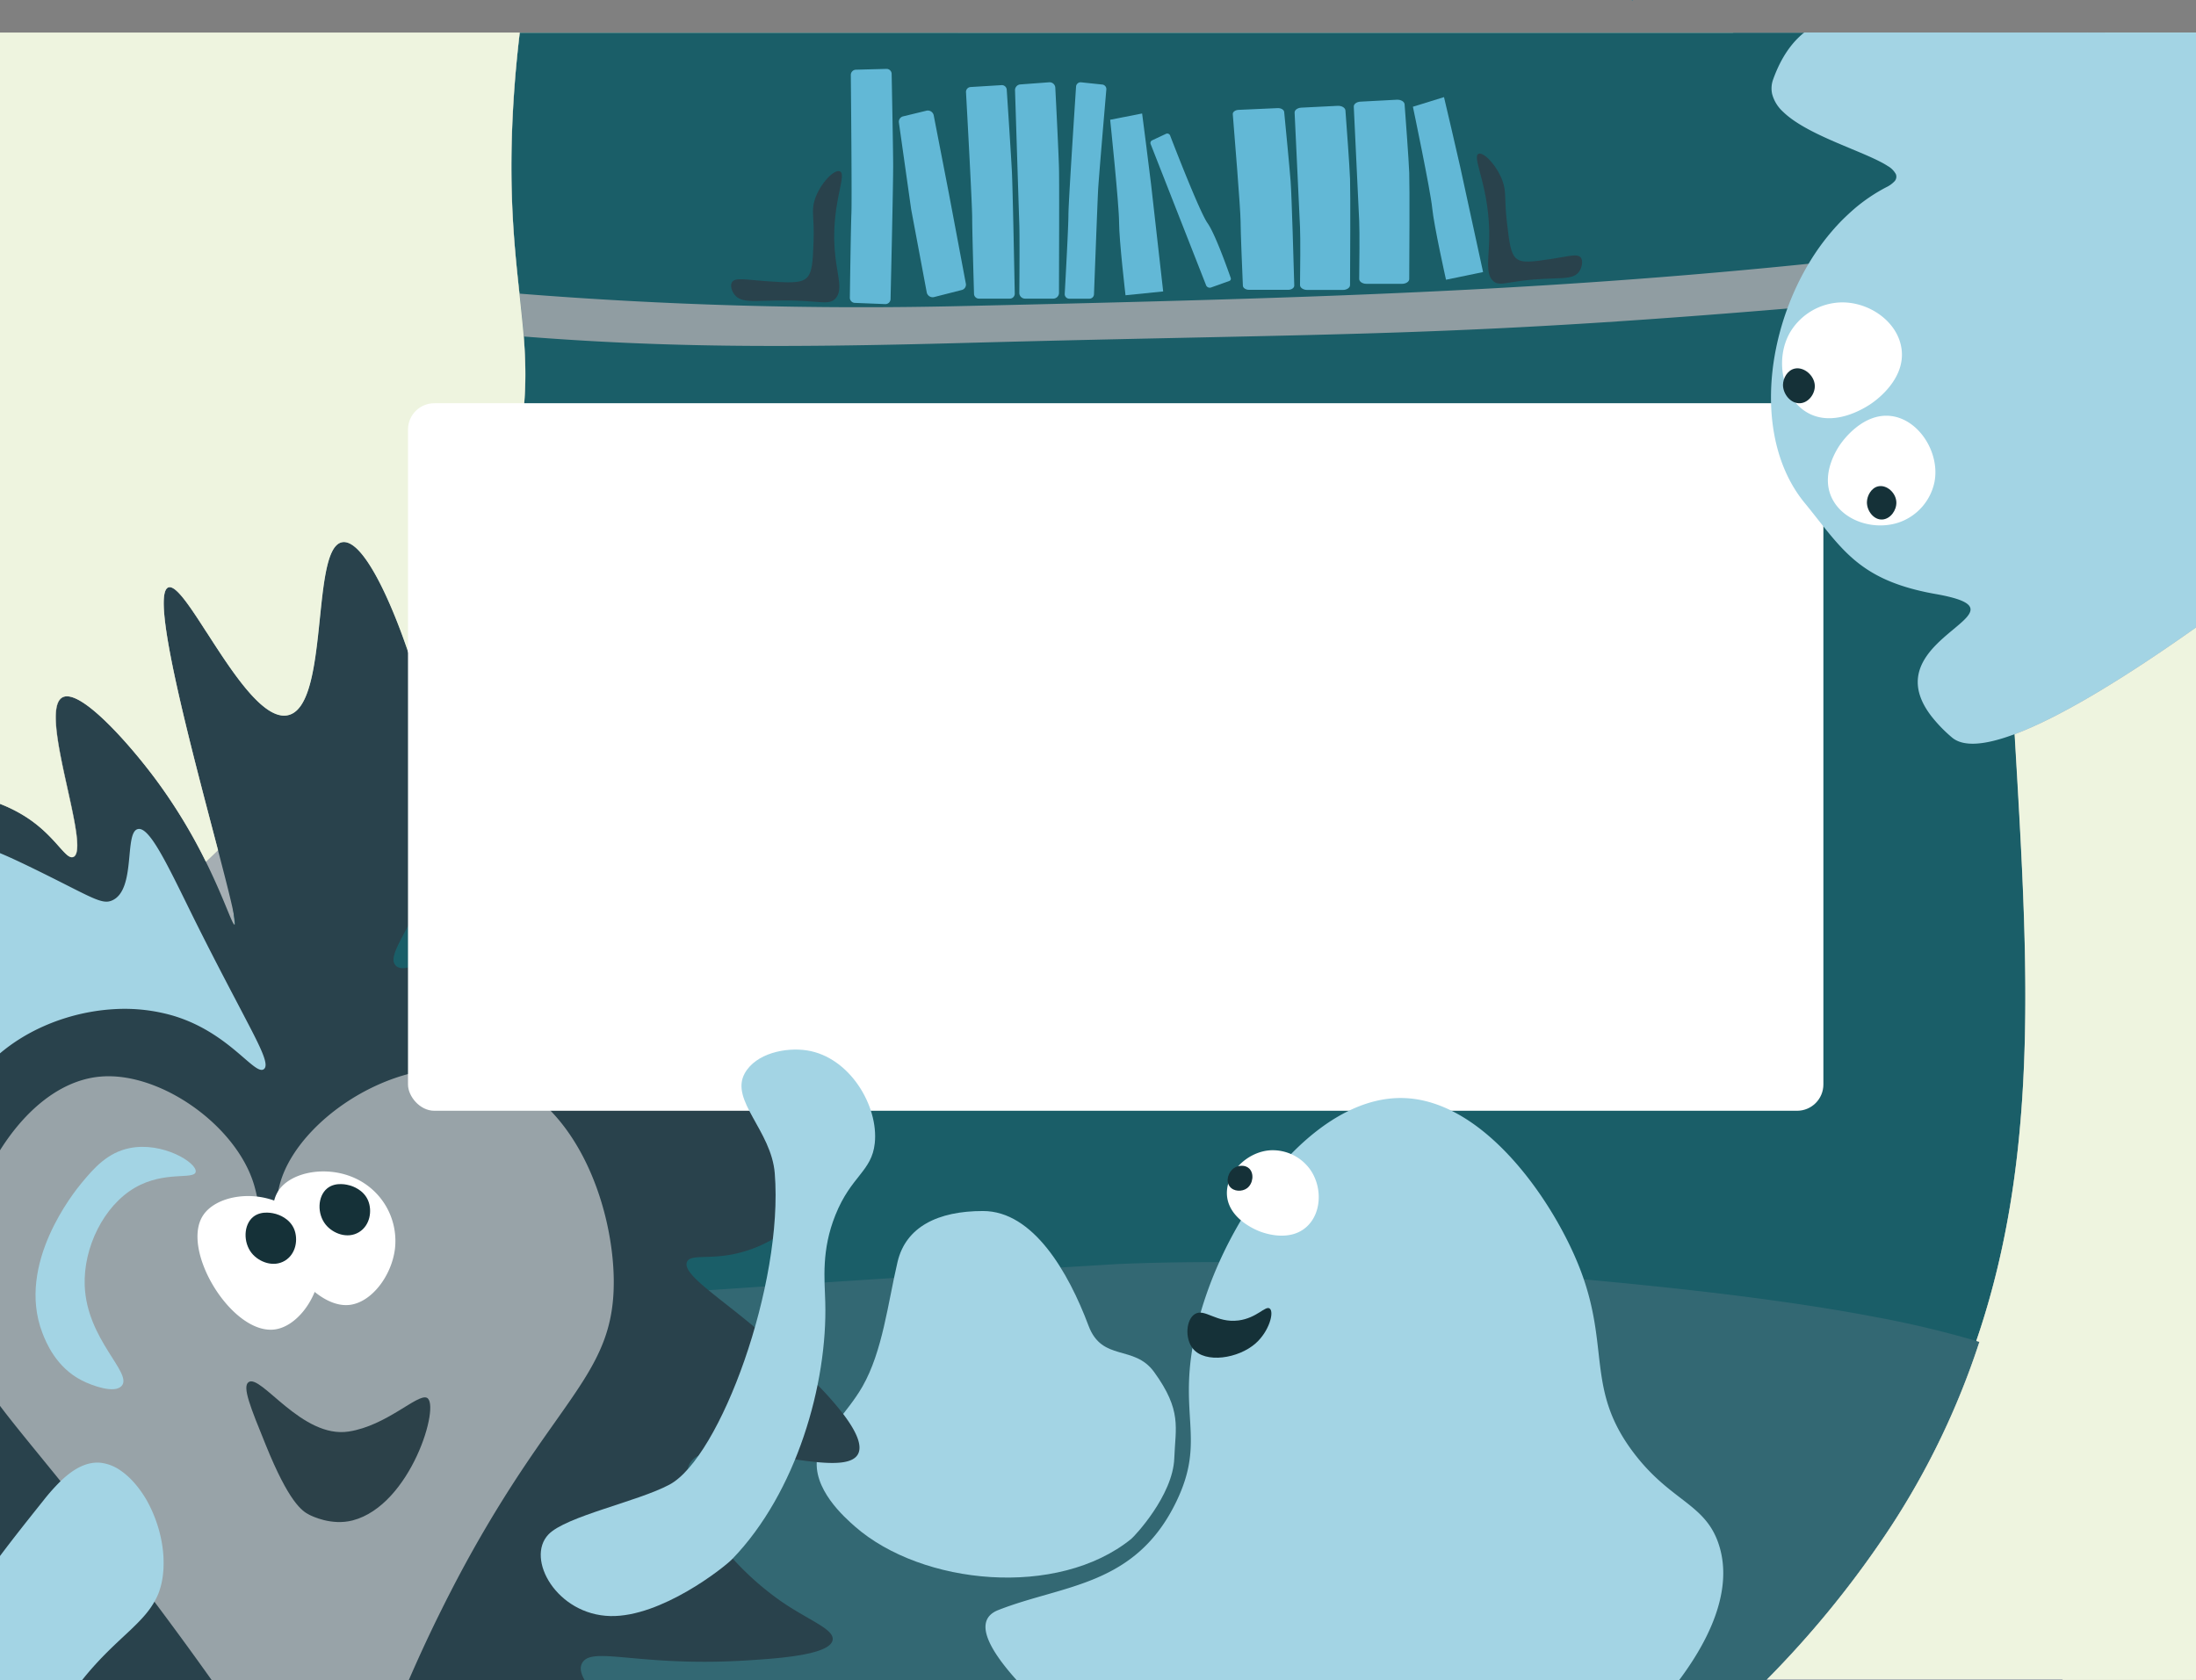 <svg xmlns="http://www.w3.org/2000/svg" viewBox="0 0 1024 783.74"><rect x="0" y="0" width="1024" height="783.74" fill="#808080" stroke="none"/><defs><style>.cls-1{fill:#337d8e;}.cls-2{fill:#eef4df;}.cls-3{fill:#a5aeb3;}.cls-4{fill:#1a5e68;}.cls-5{fill:#909da2;}.cls-6{fill:#336873;}.cls-7{fill:#a3d4e4;}.cls-8{fill:#153138;}.cls-9{fill:#29424c;}.cls-10{fill:#98a3a8;}.cls-11{fill:#fff;}.cls-12{fill:#2c4149;}.cls-13{fill:none;}.cls-14{fill:#62b8d6;}</style></defs><g id="Layer_2" data-name="Layer 2"><g id="Layer_1-2" data-name="Layer 1"><path class="cls-1" d="M761.48,0l-.36.32L760.85,0Z"/><path class="cls-2" d="M1024,15.18V292.63c-31.66,22.45-62.42,41.51-84.59,49.8q.2,3.3.38,6.45c.56,9.54,1.12,19,1.63,28.31h0C946.3,465,948.1,544,923.34,620.05q-.87,2.69-1.79,5.35l1.46.45a363.11,363.11,0,0,1-41.33,86.2,462,462,0,0,1-57.61,71.13H1024v.56H0V374.93a67.72,67.72,0,0,1,12.24,6.15c13.84,8.91,18.39,20.08,22,18.61,1.74-.72,2.1-3.93,1.66-8.64-1.71-18.1-15.24-58.42-7.46-65.27a3.68,3.68,0,0,1,.73-.51c8.14-4.4,31.08,21.43,44,38.9A250.53,250.53,0,0,1,96,401.92l5.65-5.39C89.83,351.26,69.8,277.43,78.46,274c3.39-1.34,9.86,8.48,17.64,20.55h0c11.84,18.36,26.73,41.9,38.37,39,9-2.21,11.85-19.16,13.83-36.95,2.29-20.61,3.37-42.36,11.31-43.7,9.42-1.56,22.48,26.4,31.49,53.59,25.46-29.86,42.52-59,50.22-96.69,4.14-20.29,4.19-36.3,2.9-52.83-.51-6.49-1.22-13.07-2-20-2.68-24.88-5.86-54.54-1.86-102.34.58-6.9,1.24-13.36,2-19.43Z"/><path class="cls-3" d="M331.47,783.74H62.66c0-.19,0-.37-.07-.56-.82-6.8-1.51-14.24-2.14-22.55-.7-9.3-1.34-19.69-2-31.48-.69-12.66-1.39-26.94-2.22-43.23-.58-11.64-1.23-24.31-2-38.15q-.23-4-.45-8c-.08-1.49-.17-3-.25-4.51-1.17-21-2.47-44.27-3.94-68.76-.5-8.23-1-16.61-1.55-25.08-.81-12.86-1.68-25.94-2.59-39.1C44.78,492.15,44,482,43.27,471.82q-.75-9.85-1.53-19.66c-1-12-2-23.84-3.06-35.53q-1.18-13-2.47-25.61c-1.39-13.77-2.88-27.14-4.45-39.93q-1.62-13.15-3.34-25.31a3.68,3.68,0,0,1,.73-.51c8.14-4.4,31.08,21.43,44,38.9A250.53,250.53,0,0,1,96,401.92l5.65-5.39C89.83,351.26,69.8,277.43,78.46,274c3.39-1.34,9.86,8.48,17.64,20.55h0c11.84,18.36,26.73,41.9,38.37,39,9-2.21,11.85-19.16,13.83-36.95,1.17,12.83,2.46,26.76,3.86,42,.26,2.8.51,5.56.77,8.28,6.8,72.5,12.8,119.38,21.33,159.93,4.38,20.83,9.43,40,15.6,60.09v0c.13.43.27.87.4,1.31s.27.87.41,1.31c4.07,13.11,8.62,26.68,13.79,41.41,3,8.49,6.15,17.38,9.56,26.79a268.15,268.15,0,0,0,26.19,52.66q7.83,12.27,17,24A329.85,329.85,0,0,0,293.05,753q12.48,11.51,26.24,21.9,5.59,4.23,11.38,8.25Z"/><path class="cls-3" d="M978.4,54.37c-1.78,11.08-8.93,51.4-43.15,80.48q-2.46,2.09-4.89,3.92c-.41.31-.82.62-1.23.91q-1.82,1.35-3.63,2.56l-1.6,1c-.53.34-1.07.68-1.6,1s-1.07.66-1.6,1-1.06.62-1.59.92-1.05.59-1.58.87l-1.58.83c-.53.27-1.05.54-1.58.79l-1.57.76c-1,.48-2.08,1-3.12,1.39-.32.15-.64.28-1,.41l-.34.13c-2.15.89-4.29,1.67-6.42,2.37l-1,.32-1.58.49c-3.72,1.14-7.39,2-11,2.82l-1.48.31-1.47.3c-4.55.9-9,1.62-13.42,2.36q-2.67-9.08-5.7-18.34-2-6-4.08-12c3.44-4.41,1.79-13.82-3.59-26.88-.67-1.64-1.41-3.34-2.2-5.1-2.64-5.84-5.89-12.3-9.68-19.26-4.45-8.2-9.63-17.11-15.37-26.55l0,0q-2.46-4.07-5.06-8.24C820.62,34.71,814.45,25.1,808,15.18H973.38c.1.36.2.72.29,1.07.33,1.23.64,2.45.93,3.65.19.78.37,1.55.54,2.32.12.53.24,1.06.35,1.58q.27,1.26.51,2.49c.09.44.17.87.25,1.3.17.87.32,1.72.46,2.55s.28,1.66.41,2.47q.09.62.18,1.2c.06.4.12.78.17,1.17a.09.09,0,0,0,0,.05c.09.65.17,1.29.25,1.92.13,1,.24,2,.34,3,0,.35.07.7.11,1s.07.85.11,1.26c0,.08,0,.16,0,.24,0,.33.05.65.07,1s0,.63.07.93,0,.6,0,.9c0,.63.07,1.23.09,1.81,0,.77,0,1.5,0,2.18A32.32,32.32,0,0,1,978.4,54.37Z"/><path class="cls-3" d="M961.9,783.18c-.12.19-.26.37-.39.56H723.79l.84-.56a449.93,449.93,0,0,0,76.58-63.71,409.42,409.42,0,0,0,48.09-60.06A327.76,327.76,0,0,0,874,614.14c33.73-75.43,33.36-153.32,28.74-240.77,1.85.33,3.72.63,5.6.92q1.23.19,2.46.36l1.26.18c1.57.22,3.15.42,4.75.61h.11l2.9.32c1.94.21,3.89.39,5.86.56l2.37.18c2.28.17,4.58.32,6.89.43l2.7.13c1.24.05,2.5.1,3.76.12h0C946.3,465,948.1,544,923.34,620.05q-.87,2.69-1.79,5.35l1.46.45a363.11,363.11,0,0,1-41.33,86.2,462,462,0,0,1-57.61,71.13Z"/><path class="cls-3" d="M1024,292.63c-31.66,22.45-62.42,41.51-84.59,49.8q.2,3.3.38,6.45c.56,9.54,1.12,19,1.63,28.31-1.26,0-2.52-.07-3.76-.12l-2.7-.13c-2.31-.11-4.61-.26-6.89-.43l-2.37-.18c-2-.17-3.92-.35-5.86-.56l-2.9-.32h-.11c-1.6-.19-3.18-.39-4.75-.61l-1.26-.18q-1.23-.16-2.46-.36c-1.88-.29-3.75-.59-5.6-.92-.57-10.81-1.25-21.81-1.87-32.95q-.18-3.15-.38-6.47c-.52-8.56-1.14-17.95-2-28.09-.79-9.44-1.77-19.53-3-30.21-1.29-10.88-2.89-22.37-4.89-34.4-2.49-15-5.61-30.79-9.57-47.29q-1.26-5.25-2.62-10.59Q875.49,172,872,160.31c4.39-.74,8.87-1.46,13.42-2.36l1.47-.3,1.48-.31c3.63-.77,7.3-1.68,11-2.82L901,154l1-.32c2.13-.7,4.27-1.48,6.42-2.37l.34-.14,1-.4c1-.44,2.08-.91,3.12-1.39l1.57-.76c.53-.25,1-.52,1.58-.79l1.58-.83c.53-.28,1.05-.57,1.58-.87s1.06-.6,1.59-.92,1.07-.62,1.6-1,1.07-.66,1.6-1l1.6-1q1.82-1.22,3.63-2.56c.41-.29.82-.6,1.23-.91q2.43-1.83,4.89-3.92c34.22-29.08,41.37-69.4,43.15-80.48a32.32,32.32,0,0,0,.24-5.1c0-.68,0-1.41,0-2.18,0-.58-.05-1.18-.09-1.81,0-.3,0-.6,0-.9s0-.61-.07-.93,0-.63-.07-1c0-.08,0-.16,0-.24,0-.41-.07-.83-.11-1.26s-.07-.69-.11-1c-.1-1-.21-2-.34-3-.08-.63-.16-1.27-.25-1.92a.09.09,0,0,1,0-.05c-.05-.39-.11-.77-.17-1.17s-.12-.79-.18-1.2c-.13-.81-.26-1.63-.41-2.47s-.29-1.68-.46-2.55c-.08-.43-.16-.86-.25-1.3q-.24-1.23-.51-2.49c-.11-.52-.23-1.05-.35-1.58-.17-.77-.35-1.54-.54-2.32-.29-1.2-.6-2.42-.93-3.65-.09-.36-.19-.71-.28-1.07h7.86q6.19,10,12.3,20.27c5.2,8.79,10.2,17.67,14.92,26.65q8.32,15.75,15.53,31.58Z"/><path class="cls-4" d="M923.34,620.05q-.87,2.69-1.79,5.35A363.1,363.1,0,0,1,882,706.25a465.49,465.49,0,0,1-63.4,76.93l-.57.56H231.93l-.49-.56A350,350,0,0,1,206,750.57a312.45,312.45,0,0,1-27.74-49h0q-2.13-4.74-4.08-9.53a11.54,11.54,0,0,1-.54-1.21c-1.18-2.91-2.32-5.82-3.39-8.78-1.55-4.23-3-8.4-4.48-12.46-.28-.77-.56-1.54-.83-2.31-1-2.65-1.87-5.24-2.75-7.79-5.58-15.59-10.5-30-15-43.76-.36-1.13-.72-2.24-1.08-3.36-.24-.77-.48-1.54-.72-2.25l-.91-3c-1-3.12-1.91-6.23-2.87-9.27l0-.17q-2.25-7.54-4.33-15c-1.31-4.69-2.57-9.35-3.78-14h0q-.91-3.47-1.77-7-.83-3.3-1.61-6.65c0-.19-.1-.38-.14-.58-.1-.4-.2-.81-.29-1.21-1.76-7.37-3.41-14.9-4.95-22.65-1.41-6.83-2.76-13.81-4-21-.73-3.95-1.43-8-2.1-12.09-.24-1.45-.47-2.9-.7-4.36q-1.29-7.95-2.52-16.35c-2-14-4-29.08-5.88-45.54,0-.29-.07-.58-.1-.87-.19-1.63-.38-3.27-.56-4.93a0,0,0,0,1,0,0q-.67-6-1.37-12.22-1-9.74-2.12-20.14c-1.45-14.35-2.94-29.7-4.46-46.22-1.76-19.16-3.36-36.47-4.8-52.26,11.84,18.36,26.73,41.9,38.37,39,9-2.21,11.85-19.16,13.83-36.95,2.29-20.61,3.37-42.36,11.31-43.7,9.42-1.56,22.48,26.4,31.49,53.59,25.46-29.86,42.52-59,50.22-96.69,4.14-20.29,4.19-36.3,2.9-52.83-.51-6.49-1.22-13.07-2-20-2.68-24.88-5.86-54.54-1.86-102.34.58-6.9,1.24-13.36,2-19.43H854c1.94,3.7,3.81,7.4,5.68,11.06,7.33,14.58,14,29,20,43.16,1.68,3.92,3.31,7.8,4.87,11.67q1.82,4.43,3.52,8.85c8.17,21,15,41.51,20.72,61.28h0c22.66,78.34,27.95,145.53,30.69,191.22q.2,3.3.38,6.45c.56,9.54,1.12,19,1.63,28.31h0C946.3,465,948.1,544,923.34,620.05Z"/><path class="cls-5" d="M887.66,139.69q-15.55.93-31.29,2.26c-181,15.73-226.36,13.14-406.58,18-87.13,2.36-141.75,2-205.57-3-.51-6.49-1.22-13.07-2-20a2006.51,2006.51,0,0,0,205,5.83c170.66-3.86,286.59-7.16,430.8-23.49.4-.06.81-.06,1.21-.12C882.25,126.08,885,132.88,887.66,139.69Z"/><path class="cls-6" d="M923,625.85a363.11,363.11,0,0,1-41.33,86.2,462,462,0,0,1-57.61,71.13l-.55.56H226.59l-.47-.56a344.41,344.41,0,0,1-21.94-29,310.59,310.59,0,0,1-28.06-50.94c-.78-1.82-1.55-3.64-2.29-5.47-.23-.39-.35-.83-.53-1.21-1.19-2.91-2.32-5.82-3.39-8.78-1.56-4.23-3-8.4-4.48-12.46-1-2.62-1.87-5.17-2.75-7.68l-.84-2.42c-6-16.86-11.29-32.34-16-47.12-.24-.77-.48-1.54-.72-2.25l2.13-.19q7.53-.66,15.34-1.31l.72-.06h0Q183,612.66,204.47,611c25.18-2,52.29-4,81.49-6.11q21.45-1.53,44.44-3.12l26.36-1.79,27.68-1.82q15.88-1.05,32.46-2.11,37.07-2.38,77.61-4.87l24-1.46s17.78-1.08,50.06-1.08c38.17,0,96.63,1.5,170,8.07q18.18,1.64,37.54,3.69c41,4.35,72.93,9,97.92,13.78a467.46,467.46,0,0,1,47.53,11.26Z"/><path class="cls-7" d="M381.12,679.51c1.74-10,13.88-20.28,21.05-32.83,9.39-16.42,11.85-38.85,16.35-58.08,3.84-16.37,18.81-23.8,39.88-23.77,23.42,0,39.86,28.61,49.18,53.49,6.35,16.95,21.23,8.68,30.59,21.6,13.09,18.08,9.93,25.82,9.4,40.25-.64,17.34-18.54,36.35-20.06,37.58C493.29,745.5,430,739.4,398.69,712,393.85,707.73,378.52,694.3,381.12,679.51Z"/><path class="cls-8" d="M130.38,665.05a8.27,8.27,0,0,1,5.32,4.42c1.27,3,.58,7.31-2.66,9.28s-7.65.41-9.75-2.21c-2.54-3.15-2.41-8.28.44-10.6C126.25,663.89,129.81,664.89,130.38,665.05Z"/><path class="cls-9" d="M403.73,506.32c2,2.87,2.5,6.58,2,10.65-1.81,13.41-14.54,30.7-17.43,34.64-3.78,5.12-13.14,17.83-27.85,26.28A60.61,60.61,0,0,1,341.77,585c-12,2.37-19.92-.09-21.43,3.59-1.23,3,3,7.39,10.06,13.19,5.8,4.8,13.51,10.56,21.61,17.36l.51.43c4.39,3.71,17.33,14.62,28.7,26.33a152.64,152.64,0,0,1,12,13.65c5.66,7.47,8.95,14.21,7,18.39-2.09,4.45-9.64,4.93-19.31,4-3.18-.3-6.59-.75-10.12-1.27-16.64-2.44-35.78-6.25-44.93-1.81h0a9.24,9.24,0,0,0-4.26,3.84,9.54,9.54,0,0,0-1,2.82c-1.85,9.46,7.28,26.23,21.1,41.45A134.25,134.25,0,0,0,364.43,747c12.9,8.87,24.62,12.84,23.83,17.87-1.14,6.94-24.84,8.6-39.33,9.52-11.25.73-21.09.79-29.64.54-30-.87-44.19-5.63-47.8.66-1.2,2.1-.75,4.6.87,7.59l.31.56H0V775.4c11.26-16.35,20.93-25.8,17.3-30.7-2.26-3.08-7.94-1.92-17.3.81V374.93a67.72,67.72,0,0,1,12.24,6.15c13.84,8.91,18.39,20.08,22,18.61,1.74-.72,2.1-3.93,1.66-8.64-1.71-18.1-15.24-58.42-7.46-65.27a3.68,3.68,0,0,1,.73-.51c8.14-4.4,31.08,21.43,44,38.9A250.53,250.53,0,0,1,96,401.92c8.66,17.51,12.36,29.65,13.4,29.33a.16.16,0,0,0,.08-.06c.3-.38,0-2.43-.66-5.8a0,0,0,0,1,0,0c-1.25-6.06-3.9-16.36-7.16-28.83C89.83,351.26,69.8,277.43,78.46,274c3.39-1.34,9.86,8.48,17.64,20.55h0c11.84,18.36,26.73,41.9,38.37,39,9-2.21,11.85-19.16,13.83-36.95,2.29-20.61,3.37-42.36,11.31-43.7,9.42-1.56,22.48,26.4,31.49,53.59,2.56,7.73,4.79,15.4,6.52,22.31,6.23,25,11.82,47.28,4.76,73.87-7.12,26.86-23,42.21-17.87,47.65,4.58,4.88,19-5.9,41.7-11.91,26-6.88,42.46-2.12,67.91,0,71.08,5.92,113.2-17,118-6,5.28,12.22-45.52,43.72-56.68,60.61h0c-1.94,2.93-2.68,5.42-1.72,7.29,3.74,7.24,29.05-2.62,43.06,1.39h0A12.32,12.32,0,0,1,403.73,506.32Z"/><path class="cls-10" d="M286.2,597.15c0,2.69-.05,5.25-.24,7.7-2.15,29.91-19.07,44.59-45.74,85.56a584.52,584.52,0,0,0-30.13,52.05q-2.15,4.15-4.1,8.11c-.62,1.23-1.22,2.44-1.81,3.64-5.27,10.75-9.64,20.39-13.39,29-.08.19-.17.38-.24.56H98.82l-.4-.56C91,772.77,82.28,760.77,72,747.05l-2-2.7q-6-8-11.53-15.2C46.85,714,36.84,701.49,28.23,690.86,16.27,676.08,7,665,0,655.7V536.51c11.65-18.54,27.59-32.1,45.49-34.24.59-.07,1.17-.12,1.76-.17,27.74-2.14,63.21,23,71.3,50.79.47,1.6.89,3.38,1.3,5.2.59,2.66,1.13,5.41,1.68,7.81.93,4,1.89,7.07,3.18,7.05,1.08,0,1.9-2.14,2.63-5.19v0c.13-.57.26-1.13.4-1.76.36-1.75.71-3.69,1.06-5.64.3-1.62.6-3.23.92-4.76h0l.24-1.14c.18-.78.36-1.53.55-2.23,4.66-17.24,22.12-35.09,43.75-45.36,16.55-7.86,35.55-11.27,53.12-6.54C268.32,511.29,285.88,562.24,286.2,597.15Z"/><path class="cls-11" d="M129.81,555.41c6-9.22,24.14-12.37,37.85-4.83a32.15,32.15,0,0,1,16.5,31.93c-1.58,12.65-11,25.08-21.35,26.13C143.08,610.62,119.28,571.56,129.81,555.41Z"/><path class="cls-11" d="M94.67,566.9c6-9.22,24.14-12.37,37.85-4.84a31.63,31.63,0,0,1,8.87,7.19c1.21,1.41,9.3,11.2,7.62,24.74-1.55,12.59-11.13,25.11-21.35,26.13C107.94,622.1,84.14,583,94.67,566.9Z"/><path class="cls-8" d="M163.17,552.91c1.25.35,6.34,2,8.47,7,2,4.79.93,11.64-4.24,14.78-5.4,3.29-12.18.64-15.53-3.52-4.05-5-3.83-13.2.7-16.9C156.58,551,162.27,552.65,163.17,552.91Z"/><path class="cls-12" d="M199,651.91c-4.38-1.89-18.64,13-36.34,15.76-21.9,3.45-41.13-27.18-46.79-23-2.93,2.2.83,11.5,8,29.13,10.85,26.87,17,31,20.3,32.67,1,.52,10.35,5.26,20.31,2.65C191.71,702,205.62,654.74,199,651.91Z"/><path class="cls-7" d="M76.25,730.92v0c0,.92-.09,1.84-.19,2.73A36,36,0,0,1,74,742.9a29.81,29.81,0,0,1-2,4.15c-2.76,4.94-6.75,9-11.57,13.58-6.16,5.82-13.68,12.42-21.81,22.55l-.44.56H0v-58c6.42-8.58,13.24-17.13,20.25-25.91a92.46,92.46,0,0,1,8-9c.94-.91,1.91-1.79,2.92-2.61h0c4.6-3.78,9.82-6.45,15.5-6a20.05,20.05,0,0,1,9.57,3.66c4.51,3.06,8.63,7.84,12,13.56C73.45,708.6,76.71,720.06,76.25,730.92Z"/><path class="cls-7" d="M123.07,498.63c-1,.81-2.47.24-4.45-1.19-6.3-4.55-18-17.87-38.13-23.78a81.08,81.08,0,0,0-26.93-3,92,92,0,0,0-10.29,1.13C27.41,474.43,12,481.13,0,491.29V397.91c4.72,1.94,11.83,5.28,22.76,10.73,6.94,3.46,12,6.09,15.92,8,6.1,3,9.2,4.14,11.72,3.86a7.07,7.07,0,0,0,2-.59c11.12-5.06,5.44-31.65,11.85-33.22,4.42-1.09,10.79,10.62,19.08,27.3,2.2,4.43,4.54,9.22,7,14.21,10.87,21.88,19.34,37.57,25,48.54C122.55,490.5,125.34,496.83,123.07,498.63Z"/><path class="cls-7" d="M60.44,535.49c-10.39,2.1-16.68,9.43-22.18,16-3.67,4.4-30.88,38-18.48,70.23,1.64,4.27,6.38,16.08,18.48,22.18,4.68,2.36,15.2,6.27,18.49,2.47,5.2-6-16.33-21.49-17.25-46.82-.65-17.63,8.8-37.1,23.41-45.59,13.83-8.05,27.67-3.58,28.34-7.4C92,542.36,75.82,532.38,60.44,535.49Z"/><path class="cls-8" d="M128.66,566.19c1.25.36,6.34,2,8.47,7,2,4.8.93,11.64-4.24,14.79-5.4,3.29-12.18.64-15.53-3.52-4-5-3.83-13.2.71-16.9C122.07,564.33,127.76,565.94,128.66,566.19Z"/><path class="cls-2" d="M241.32,209.8c-7.7,37.71-24.76,66.83-50.22,96.69-9-27.19-22.07-55.15-31.49-53.59-7.94,1.34-9,23.09-11.31,43.7-2,17.79-4.85,34.74-13.83,36.95-11.64,2.87-26.53-20.67-38.37-39h0C88.32,282.44,81.85,272.62,78.46,274c-8.66,3.47,11.37,77.3,23.23,122.57L96,401.92a250.53,250.53,0,0,0-22.92-37.75c-12.89-17.47-35.83-43.3-44-38.9a3.68,3.68,0,0,0-.73.51c-7.78,6.85,5.75,47.17,7.46,65.27.44,4.71.08,7.92-1.66,8.64-3.59,1.47-8.14-9.7-22-18.61A67.72,67.72,0,0,0,0,374.93V15.18H242.35c-.72,6.07-1.38,12.53-2,19.43-4,47.8-.82,77.46,1.86,102.34.75,7,1.46,13.53,2,20C245.51,173.5,245.46,189.51,241.32,209.8Z"/><path class="cls-2" d="M1024,292.63V783.18H824.07a462,462,0,0,0,57.61-71.13A363.11,363.11,0,0,0,923,625.85l-1.46-.45q.91-2.67,1.79-5.35c24.76-76,23-155.1,18.08-242.85h0c-.51-9.34-1.07-18.77-1.63-28.31q-.18-3.15-.38-6.45C961.58,334.14,992.34,315.08,1024,292.63Z"/><polyline class="cls-13" points="0 374.93 0 397.91 0 486.92 0 491.29 0 536.51 0 655.7 0 725.79 0 745.51 0 775.4 0 783.18 38.64 783.18 62.59 783.18 98.42 783.18 190.79 783.18 226.12 783.18 231.44 783.18 272.36 783.18 330.67 783.18 473.66 783.18 724.63 783.18 783.32 783.18 818.61 783.18 824.07 783.18"/><polyline class="cls-13" points="1024 292.63 1024 93.68 1024 15.18 981.25 15.18 973.39 15.18 973.38 15.18 853.97 15.18 841.3 15.18 807.96 15.18 242.35 15.18"/><path class="cls-9" d="M391.62,79.91c3.79,1.54-5,16.56-2,40.57,1.13,9,3.44,15.47-.29,19-2.45,2.35-5.44,1.41-14.56.9-20.28-1.13-28.63,2.23-32.45-3.2-1.09-1.55-1.94-4-1-5.54,1.44-2.36,6.34-1.18,15.52-.53,10.84.77,16.32,1.1,19.11-1.32s3.05-7.3,3.41-16.94c.46-12-1.25-14.3.66-20C382.5,85.49,389,78.83,391.62,79.91Z"/><path class="cls-9" d="M689.34,71.79c-3.15,1.76,5.71,16.2,5.07,40.3-.24,9-1.71,15.62,1.82,18.94,2.33,2.2,4.84,1.08,12.71,0,17.5-2.34,25,.51,27.88-5.13.82-1.61,1.36-4.11.43-5.58-1.44-2.26-5.59-.79-13.51.4-9.34,1.41-14.06,2.07-16.68-.17s-3.25-7.1-4.36-16.68C701.32,92,702.61,89.58,700.49,84,697.72,76.81,691.57,70.55,689.34,71.79Z"/><rect class="cls-11" x="190.25" y="188.07" width="660" height="330" rx="12.27"/><path class="cls-7" d="M255.74,715.68c8.15-8.51,41.59-15.31,56.4-23.22,23.66-12.62,53.3-93.62,49.13-145.25-1.6-19.92-21-34-14-46.6,5.24-9.43,19.22-12.21,29-10.7,20,3.1,33.49,26,31.64,43.29-1.41,13.22-11,15.18-18.33,33.44-6.64,16.44-5.06,30.13-4.76,40.57,1.1,38.2-13.37,88.87-43.36,119.94-4,4.12-33.21,27.13-56.85,26.59C259.65,753.17,244.93,727,255.74,715.68Z"/><path class="cls-7" d="M1024,15.18V292.63c-31.66,22.45-62.42,41.51-84.59,49.8-13.53,5.07-23.87,6.12-29.26,1.48a67.18,67.18,0,0,1-9.64-10c-8.93-11.69-7.1-20.81-2-28.09,11.05-15.72,37.43-22.88,4-28.78-2.48-.44-4.82-.91-7-1.43-27.26-6.34-36.18-18.62-49.43-35.36-1.48-1.87-3-3.8-4.64-5.78-14.87-18.21-18.48-44.67-13.55-70.57.06-.34.13-.66.2-1h0c.06-.33.13-.64.2-1h0a126.75,126.75,0,0,1,5.16-18A124.56,124.56,0,0,1,843.37,123a106.49,106.49,0,0,1,15.29-20q3-3,6.21-5.78a79.2,79.2,0,0,1,14.73-9.91,12.73,12.73,0,0,0,3.69-2.62,3.13,3.13,0,0,0,.74-3.5,9.77,9.77,0,0,0-3.77-3.76h0a38.46,38.46,0,0,0-3.5-2c-12-6.21-34.92-13.13-45.34-23.32l0,0a17.09,17.09,0,0,1-5.06-8.24,12.18,12.18,0,0,1,.52-7c3.69-10.2,8.69-17.12,14.45-21.71Z"/><path class="cls-11" d="M886.61,162.18c-2-12.33-15-21.31-27.87-21.14A28.66,28.66,0,0,0,835,154.53c-7.9,13-3.81,32.61,9.27,38.69,12.58,5.84,26.82-3.93,28.62-5.2S889,176.65,886.61,162.18Z"/><path class="cls-11" d="M854.8,233.42c5.73,10.1,19.85,14.09,31,10.13a25.35,25.35,0,0,0,16.24-18.7c2.68-13.58-7.2-29.43-20.53-30.85-12.81-1.36-22,11.32-23.17,12.95S848.07,221.55,854.8,233.42Z"/><path class="cls-8" d="M846.25,179.79c-.2-4.62-5-8.81-9.35-7.88-3.39.74-5.47,4.45-5.49,7.62,0,4.18,3.54,8.82,8,8.54C843.41,187.82,846.42,183.62,846.25,179.79Z"/><path class="cls-8" d="M884.28,234.28c-.13-4.43-4.55-8.38-8.55-7.43-3.15.74-5.12,4.32-5.18,7.35-.07,4,3.17,8.41,7.27,8.1C881.55,242,884.39,238,884.28,234.28Z"/><path class="cls-7" d="M783.32,783.18c-.15.19-.29.38-.42.56H474.17c-.18-.18-.34-.37-.51-.56-13.08-14.66-19.73-27.68-8.17-32.23,30.23-11.9,63.9-11,83-50.52,7.19-14.86,7.18-25,6.54-36.46-.54-9.64-1.52-20.18,1-35.22.18-1,.37-2.12.58-3.21.84-4.38,1.93-8.83,3.23-13.32a181.16,181.16,0,0,1,8.72-23.62,192.15,192.15,0,0,1,10.09-19.42,164.62,164.62,0,0,1,23.37-30.92c15.78-16.17,34-26.66,52.48-26.12,37.78,1.1,70.08,48.3,82.21,79.54.66,1.7,1.26,3.36,1.82,5,11.42,33.55,1.79,52.67,23.31,81,17,22.37,32.86,23.44,39.34,41.79l.29.87C809.29,744.12,793.34,769.68,783.32,783.18Z"/><path class="cls-11" d="M609.48,572c6.88-6.48,7.08-18.38,1.55-26.39a21.51,21.51,0,0,0-18.41-9.12c-11.44.54-22,11.42-20.35,22.19,1.62,10.34,13.72,15.11,15.27,15.7S601.4,579.6,609.48,572Z"/><path class="cls-8" d="M581.5,554.19c2.82-2.09,3.41-6.89,1-9.19-1.89-1.81-5.08-1.54-7.07-.21-2.64,1.76-4.05,6-2,8.61C575.28,555.81,579.17,555.92,581.5,554.19Z"/><path class="cls-8" d="M557.2,612.87c4.59-2.8,10,4.31,20.3,3,8.62-1.11,12.58-7.05,14.57-5.56,2.2,1.65-.28,10.68-6.56,16.23-8,7.1-23.47,9.52-29.23,2.51C552.37,624.28,553.06,615.4,557.2,612.87Z"/><path class="cls-14" d="M421.21,54.25a2.6,2.6,0,0,0-2.06,2.83l5.73,40.56,7.28,38.83a2.82,2.82,0,0,0,3.52,2.05l12.71-3.24a2.57,2.57,0,0,0,2-2.92c-1.61-8.59-7.24-38.53-7.88-41.89S437,62.1,435.37,53.66a2.82,2.82,0,0,0-3.49-2Z"/><path class="cls-14" d="M452.6,40.59A2.28,2.28,0,0,0,450.45,43c.57,10.33,2.88,52.49,2.88,58.57,0,5.81.65,28.29.86,35.49a2.28,2.28,0,0,0,2.29,2.22h14.4a2.29,2.29,0,0,0,2.3-2.33c-.19-10-.94-49.32-1.34-57.15-.39-7.53-1.91-30.6-2.4-38A2.28,2.28,0,0,0,467,39.71Z"/><path class="cls-14" d="M475.78,39.38a2.66,2.66,0,0,0-2.47,2.75c.36,11.33,1.79,56.61,2,62.68.18,5.61.07,24.68,0,31.78a2.67,2.67,0,0,0,2.67,2.69h13.15a2.68,2.68,0,0,0,2.68-2.66c0-10.69.18-50.39,0-58.18-.19-7.4-1.32-29.73-1.72-37.53a2.67,2.67,0,0,0-2.87-2.53Z"/><path class="cls-14" d="M504.1,38.39a2.13,2.13,0,0,0-2.33,2c-.68,10.37-3.56,54.32-3.56,59.82,0,5.26-1.31,29.37-1.73,36.87a2.13,2.13,0,0,0,2.13,2.23H508a2.13,2.13,0,0,0,2.13-2c.33-8.78,1.63-43.17,1.91-48.51s3.1-38.4,3.85-47.08a2.13,2.13,0,0,0-1.91-2.29Z"/><path class="cls-14" d="M517.67,55.86s4.16,39.59,4.16,47.92,3,33.93,3,33.93l17.56-1.78s-5.06-44.65-5.65-50-4.17-33-4.17-33Z"/><path class="cls-14" d="M562.44,133.14l-25.91-66a1.35,1.35,0,0,1,.76-1.71l6.38-3a1.43,1.43,0,0,1,1.92.68c2.55,6.63,13.94,35.93,17.48,40.94s9.37,21.45,10.84,25.64a1.07,1.07,0,0,1-.72,1.36l-8.37,3A1.87,1.87,0,0,1,562.44,133.14Z"/><path class="cls-14" d="M399,32.51a2.45,2.45,0,0,0-2.26,2.57c.11,11.38.54,57.87.27,64.56-.26,6.39-.61,31.15-.72,39.08a2.41,2.41,0,0,0,2.2,2.54l14.38.58a2.42,2.42,0,0,0,2.4-2.47c.26-11.05,1.26-54.31,1.21-62.94-.05-8.29-.54-33.74-.7-41.85a2.38,2.38,0,0,0-2.34-2.45Z"/><path class="cls-14" d="M577.56,51.24c-1.59.06-2.8,1-2.71,2,.72,8.79,3.63,44.67,3.63,49.85,0,4.94.82,24.08,1.08,30.2.05,1,1.33,1.89,2.9,1.89h18.16c1.62,0,2.93-.89,2.9-2-.24-8.53-1.19-42-1.7-48.63-.48-6.41-2.4-26-3-32.3-.1-1.08-1.47-1.89-3.06-1.82Z"/><path class="cls-14" d="M606.8,50.21c-1.8.09-3.18,1.12-3.12,2.34.45,9.64,2.27,48.18,2.52,53.34.24,4.78.09,21,0,27.05,0,1.26,1.5,2.29,3.37,2.29h16.58c1.86,0,3.37-1,3.38-2.26.05-9.1.24-42.89,0-49.52-.24-6.3-1.65-25.3-2.15-31.94-.1-1.28-1.73-2.24-3.62-2.15Z"/><path class="cls-14" d="M634.4,47.41c-1.81.09-3.19,1.12-3.13,2.34.46,9.64,2.27,48.18,2.53,53.34.23,4.78.09,21,0,27,0,1.26,1.5,2.29,3.38,2.29h16.58c1.86,0,3.37-1,3.37-2.26.06-9.1.24-42.89,0-49.52-.24-6.3-1.66-25.3-2.16-31.94-.1-1.28-1.73-2.24-3.62-2.15Z"/><path class="cls-14" d="M658.84,49.78s8.2,39,9,47.24,6.44,33.45,6.44,33.45l17.28-3.58S682,83,680.87,77.73s-7.53-32.43-7.53-32.43Z"/></g></g></svg>